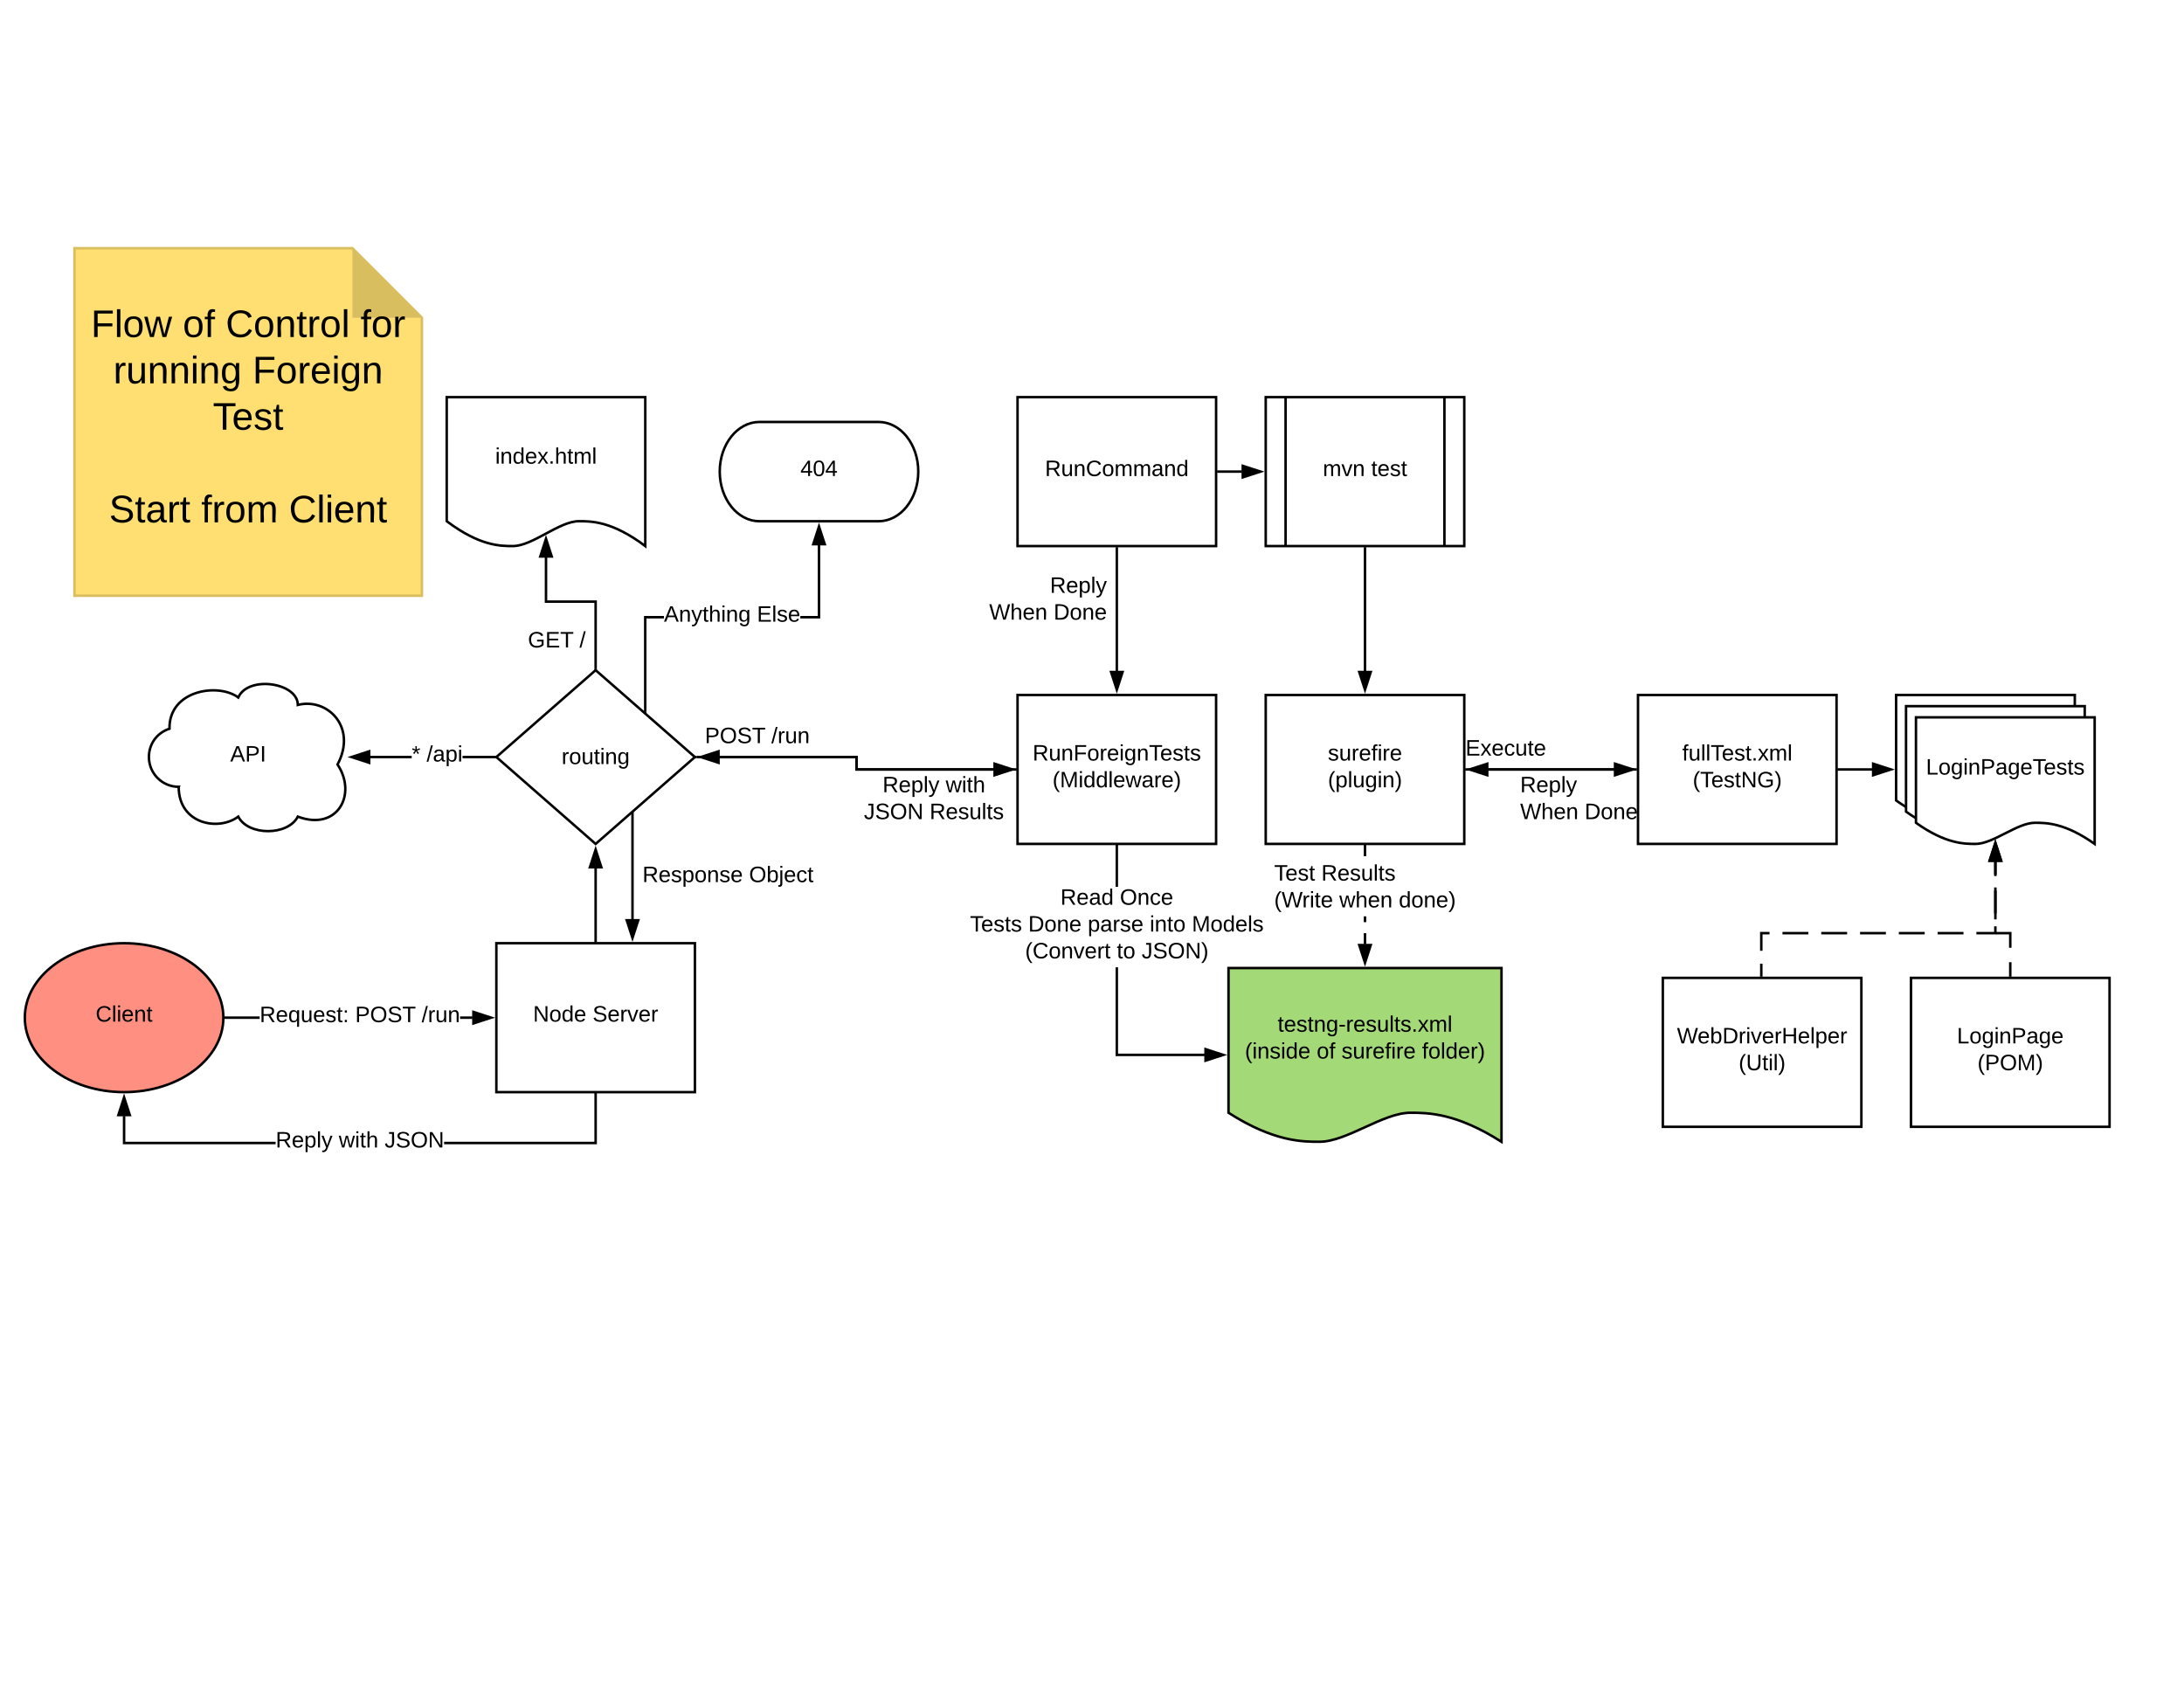 <svg xmlns="http://www.w3.org/2000/svg" xmlns:xlink="http://www.w3.org/1999/xlink" xmlns:lucid="lucid" width="1760" height="1360"><g transform="translate(0 0)" lucid:page-tab-id="0_0"><path d="M400 760h160v120H400z" stroke="#000" stroke-width="2" fill="#fff"/><use xlink:href="#a" transform="matrix(1,0,0,1,400,760) translate(29.58 63.15)"/><use xlink:href="#b" transform="matrix(1,0,0,1,400,760) translate(77.53 63.15)"/><path d="M180 820c0 33.14-35.82 60-80 60s-80-26.86-80-60 35.82-60 80-60 80 26.86 80 60z" stroke="#000" stroke-width="2" fill="#ff8f80"/><use xlink:href="#c" transform="matrix(1,0,0,1,20,760) translate(57.08 63.15)"/><path d="M209.25 821H181v-2h28.25zm171.5 0h-10v-2h10zM181 821h-1.03l.03-1v-.38l-.03-.62H181zM395.76 820l-14.26 4.64v-9.28z"/><path d="M399 820l-18.5 6v-12zm-16.5 3.26l10.03-3.26-10.03-3.26z"/><use xlink:href="#d" transform="matrix(1,0,0,1,209.25,809.2) translate(0 14.4)"/><use xlink:href="#e" transform="matrix(1,0,0,1,209.25,809.2) translate(76.95 14.4)"/><use xlink:href="#f" transform="matrix(1,0,0,1,209.25,809.2) translate(130.55 14.4)"/><path d="M820 560h160v120H820z" stroke="#000" stroke-width="2" fill="#fff"/><use xlink:href="#g" transform="matrix(1,0,0,1,825,565) translate(7.125 47.8)"/><use xlink:href="#h" transform="matrix(1,0,0,1,825,565) translate(23.175 69.4)"/><path d="M1320 560h160v120h-160z" stroke="#000" stroke-width="2" fill="#fff"/><use xlink:href="#i" transform="matrix(1,0,0,1,1325,565) translate(30.625 47.8)"/><use xlink:href="#j" transform="matrix(1,0,0,1,1325,565) translate(39.1 69.4)"/><path d="M1481 620h27.76" stroke="#000" stroke-width="2" fill="none"/><path d="M1481 621h-1v-2h1zM1523.76 620l-14.26 4.64v-9.28z"/><path d="M1527 620l-18.5 6v-12zm-16.5 3.26l10.03-3.26-10.03-3.26z"/><path d="M1020 320h160v120h-160z" stroke="#000" stroke-width="2" fill="#fff"/><path d="M1036 320v120m128-120v120" stroke="#000" stroke-width="2" fill="none"/><use xlink:href="#k" transform="matrix(1,0,0,1,1045,325) translate(21.025 58.6)"/><use xlink:href="#l" transform="matrix(1,0,0,1,1045,325) translate(59.975 58.6)"/><path d="M1528 560h144v102c-24.05-17.03-39.02-17.03-48.1-17.03-14.4 0-33.55 17.03-47.95 17.03-8.93 0-24.05 0-47.95-17.03z" stroke="#000" stroke-width="2" fill="#fff"/><path d="M1536 569h144v102c-24.05-17.03-39.02-17.03-48.1-17.03-14.4 0-33.55 17.03-47.95 17.03-8.93 0-24.05 0-47.95-17.03z" stroke="#000" stroke-width="2" fill="#fff"/><path d="M1544 578h144v102c-24.05-17.03-39.02-17.03-48.1-17.03-14.4 0-33.55 17.03-47.95 17.03-8.93 0-24.05 0-47.95-17.03z" stroke="#000" stroke-width="2" fill="#fff"/><use xlink:href="#m" transform="matrix(1,0,0,1,1549,583) translate(3.05 41.1)"/><path d="M1540 787.94h160v120h-160z" stroke="#000" stroke-width="2" fill="#fff"/><use xlink:href="#n" transform="matrix(1,0,0,1,1545,792.936) translate(32.025 47.8)"/><use xlink:href="#o" transform="matrix(1,0,0,1,1545,792.936) translate(48.575 69.4)"/><path d="M1620 786.94V751.9h-12v-57.63" fill="none"/><path d="M1620 786.94V775.3m0-11.62V751.9h-11.5m-.5-11.1v-23.27m0-11.63v-11.63" stroke="#000" stroke-width="2" fill="none"/><path d="M1621 787.94h-2v-1h2zM1612.64 693.53h-9.28l4.64-14.26z"/><path d="M1614 694.53h-12l6-18.5zm-9.26-2h6.52L1608 682.5z"/><path d="M1340 787.94h160v120h-160z" stroke="#000" stroke-width="2" fill="#fff"/><use xlink:href="#p" transform="matrix(1,0,0,1,1345,792.936) translate(6.375 47.8)"/><use xlink:href="#q" transform="matrix(1,0,0,1,1345,792.936) translate(56.125 69.4)"/><path d="M1419.36 786.94V751.9H1608v-57.63" fill="none"/><path d="M1419.36 786.94v-10.42m0-10.42v-14.2h6.64m10.42 0h20.84m10.42 0h20.83m10.43 0h20.84m10.42 0h20.83m10.42 0h20.84m10.4 0h15.3v-5.54m0-10.42V715.1m0-10.4v-10.43" stroke="#000" stroke-width="2" fill="none"/><path d="M1420.36 787.94h-2v-1h2zM1612.64 693.53h-9.28l4.64-14.26z"/><path d="M1614 694.53h-12l6-18.5zm-9.26-2h6.52L1608 682.5z"/><path d="M480 759v-59.44" stroke="#000" stroke-width="2" fill="none"/><path d="M481 760h-2v-1h2zM484.64 698.83h-9.28l4.64-14.27z"/><path d="M486 699.83h-12l6-18.5zm-9.26-2h6.52L480 687.8z"/><path d="M480 540l80 70-80 70-80-70z" stroke="#000" stroke-width="2" fill="#fff"/><use xlink:href="#r" transform="matrix(1,0,0,1,400,540) translate(52.555 75.65)"/><path d="M561.52 610h128.74v10h110.5" stroke="#000" stroke-width="2" fill="none"/><path d="M561.52 611h-2.66l1.14-1-1.14-1h2.66zM815.76 620l-14.26 4.64v-9.28z"/><path d="M819 620l-18.5 6v-12zm-16.5 3.26l10.03-3.26-10.03-3.26z"/><use xlink:href="#s" transform="matrix(1,0,0,1,568.005,584.4) translate(0 14.4)"/><use xlink:href="#f" transform="matrix(1,0,0,1,568.005,584.4) translate(53.6 14.4)"/><path d="M331.8 611h-33.56v-2h33.55zm66.68 0h-25.74v-2h25.74z"/><path d="M400 610l1.14 1h-2.66v-2h2.66zM297.5 614.64L283.24 610l14.26-4.64z"/><path d="M298.5 616l-18.5-6 18.5-6zm-12.03-6l10.03 3.26v-6.52z"/><use xlink:href="#t" transform="matrix(1,0,0,1,331.792,599.2) translate(0 14.4)"/><use xlink:href="#u" transform="matrix(1,0,0,1,331.792,599.2) translate(12 14.4)"/><path d="M144 634c-13.25 0-24-10.75-24-24 0-10.6 6.5-19.55 16.58-22.83C136 556 176 550 192 562c8-18 48-12 48 6 24-6 48 18 32 48 16 24 0 54-32 42-8 15.6-40 15.6-48 0-16 12-48 6-48-24z" stroke="#000" stroke-width="2" fill="#fff"/><use xlink:href="#v" transform="matrix(1,0,0,1,125,555) translate(60.5 58.6)"/><path d="M480 538.67v-53.9h-40v-35.65" stroke="#000" stroke-width="2" fill="none"/><path d="M481 540.88l-1-.88-1 .88v-2.2h2zM444.64 448.4h-9.28L440 434.1z"/><path d="M446 449.4h-12l6-18.52zm-9.26-2h6.52L440 437.35z"/><use xlink:href="#w" transform="matrix(1,0,0,1,425.4,507.288) translate(0 14.4)"/><use xlink:href="#x" transform="matrix(1,0,0,1,425.4,507.288) translate(41.6 14.4)"/><path d="M360 320h160v120c-26.72-20.04-43.36-20.04-53.44-20.04-16 0-37.28 20.04-53.28 20.04-9.92 0-26.72 0-53.28-20.04z" stroke="#000" stroke-width="2" fill="#fff"/><use xlink:href="#y" transform="matrix(1,0,0,1,365,325) translate(34.075 48.6)"/><path d="M708 340c17.67 0 32 17.9 32 40s-14.33 40-32 40h-96c-17.67 0-32-17.9-32-40s14.33-40 32-40z" stroke="#000" stroke-width="2" fill="#fff"/><use xlink:href="#z" transform="matrix(1,0,0,1,585,345) translate(60 38.6)"/><path d="M535.03 498.32h-14.07v75.32h-2v-77.32h16.07zm125.97 0h-16.07v-2H659v-57.08h2z"/><path d="M520.96 575.84l-2-1.75v-.46h2zM664.64 438.5h-9.28l4.64-14.26z"/><path d="M666 439.5h-12l6-18.5zm-9.26-2h6.52L660 427.47z"/><use xlink:href="#A" transform="matrix(1,0,0,1,535.032,486.52) translate(0 14.4)"/><use xlink:href="#B" transform="matrix(1,0,0,1,535.032,486.52) translate(74.95 14.4)"/><path d="M1020 560h160v120h-160z" stroke="#000" stroke-width="2" fill="#fff"/><use xlink:href="#C" transform="matrix(1,0,0,1,1025,565) translate(45.075 47.8)"/><use xlink:href="#D" transform="matrix(1,0,0,1,1025,565) translate(45.1 69.4)"/><path d="M1101 760.76h-2v-8.86h2zm0-17.72h-2v-4.7h2zm0-53.18h-2V681h2zM1101 681h-2v-1h2zM1100 775.76l-4.64-14.26h9.28z"/><path d="M1100 779l-6-18.5h12zm-3.26-16.5l3.26 10.03 3.26-10.03z"/><use xlink:href="#E" transform="matrix(1,0,0,1,1026.825,695.134) translate(0 14.4)"/><use xlink:href="#F" transform="matrix(1,0,0,1,1026.825,695.134) translate(37.95 14.4)"/><use xlink:href="#G" transform="matrix(1,0,0,1,1026.825,695.134) translate(0 36)"/><use xlink:href="#H" transform="matrix(1,0,0,1,1026.825,695.134) translate(52.45 36)"/><use xlink:href="#I" transform="matrix(1,0,0,1,1026.825,695.134) translate(100.4 36)"/><path d="M990 780h220v140c-36.74-23.38-59.62-23.38-73.48-23.38-22 0-51.26 23.38-73.26 23.38-13.64 0-36.74 0-73.26-23.38z" stroke="#000" stroke-width="2" fill="#a3d977"/><use xlink:href="#J" transform="matrix(1,0,0,1,995,785) translate(34.625 46.3)"/><use xlink:href="#K" transform="matrix(1,0,0,1,995,785) translate(8.225 67.9)"/><use xlink:href="#L" transform="matrix(1,0,0,1,995,785) translate(66.075 67.9)"/><use xlink:href="#M" transform="matrix(1,0,0,1,995,785) translate(86.075 67.9)"/><use xlink:href="#N" transform="matrix(1,0,0,1,995,785) translate(150.925 67.9)"/><path d="M1100 441v99.76" stroke="#000" stroke-width="2" fill="none"/><path d="M1101 441h-2v-1h2zM1100 555.76l-4.64-14.26h9.28z"/><path d="M1100 559l-6-18.5h12zm-3.26-16.5l3.26 10.03 3.26-10.03z"/><path d="M1181 620h119.76" stroke="#000" stroke-width="2" fill="none"/><path d="M1181 621h-1v-2h1zM1315.76 620l-14.26 4.64v-9.28z"/><path d="M1319 620l-18.5 6v-12zm-16.5 3.26l10.03-3.26-10.03-3.26z"/><use xlink:href="#O" transform="matrix(1,0,0,1,1180.976,594.4) translate(0 14.4)"/><path d="M1319 620h-119.76" stroke="#000" stroke-width="2" fill="none"/><path d="M1320 621h-1v-2h1zM1198.5 624.64l-14.26-4.64 14.26-4.64z"/><path d="M1199.5 626l-18.5-6 18.5-6zm-12.03-6l10.03 3.26v-6.52z"/><use xlink:href="#P" transform="matrix(1,0,0,1,1225.015,624) translate(0 14.4)"/><use xlink:href="#Q" transform="matrix(1,0,0,1,1225.015,624) translate(0 36)"/><use xlink:href="#R" transform="matrix(1,0,0,1,1225.015,624) translate(51.95 36)"/><path d="M901 849h69.76v2H899v-71.6h2zm0-134.4h-2V681h2zM901 681h-2v-1h2zM985.76 850l-14.26 4.64v-9.28z"/><path d="M989 850l-18.5 6v-12zm-16.5 3.26l10.03-3.26-10.03-3.26z"/><use xlink:href="#S" transform="matrix(1,0,0,1,781.65,714.608) translate(72.88 14.4)"/><use xlink:href="#T" transform="matrix(1,0,0,1,781.65,714.608) translate(120.83 14.4)"/><use xlink:href="#U" transform="matrix(1,0,0,1,781.65,714.608) translate(0.005 36)"/><use xlink:href="#V" transform="matrix(1,0,0,1,781.65,714.608) translate(46.955 36)"/><use xlink:href="#W" transform="matrix(1,0,0,1,781.65,714.608) translate(94.905 36)"/><use xlink:href="#X" transform="matrix(1,0,0,1,781.65,714.608) translate(144.855 36)"/><use xlink:href="#Y" transform="matrix(1,0,0,1,781.65,714.608) translate(178.805 36)"/><use xlink:href="#Z" transform="matrix(1,0,0,1,781.65,714.608) translate(44.48 57.6)"/><use xlink:href="#aa" transform="matrix(1,0,0,1,781.65,714.608) translate(118.33 57.6)"/><use xlink:href="#ab" transform="matrix(1,0,0,1,781.65,714.608) translate(138.33 57.6)"/><path d="M819 620H690.26v-10h-110.5" stroke="#000" stroke-width="2" fill="none"/><path d="M820 621h-1v-2h1zM579.02 614.64L564.75 610l14.27-4.64z"/><path d="M580.02 616l-18.5-6 18.5-6zM568 610l10.02 3.26v-6.52z"/><g><use xlink:href="#ac" transform="matrix(1,0,0,1,696.167,624) translate(15.03 14.4)"/><use xlink:href="#ad" transform="matrix(1,0,0,1,696.167,624) translate(65.93 14.4)"/><use xlink:href="#ae" transform="matrix(1,0,0,1,696.167,624) translate(0.005 36)"/><use xlink:href="#af" transform="matrix(1,0,0,1,696.167,624) translate(52.955 36)"/></g><path d="M60 200h224l56 56v224H60z" stroke="#d9be60" stroke-width="2" fill="#ffdf71"/><path d="M284 200v56h56" fill="#d9be60"/><g><use xlink:href="#ag" transform="matrix(1,0,0,1,65,205) translate(8.265 66.556)"/><use xlink:href="#ah" transform="matrix(1,0,0,1,65,205) translate(82.327 66.556)"/><use xlink:href="#ai" transform="matrix(1,0,0,1,65,205) translate(116.895 66.556)"/><use xlink:href="#aj" transform="matrix(1,0,0,1,65,205) translate(225.525 66.556)"/><use xlink:href="#ak" transform="matrix(1,0,0,1,65,205) translate(26.327 103.889)"/><use xlink:href="#al" transform="matrix(1,0,0,1,65,205) translate(138.5 103.889)"/><use xlink:href="#am" transform="matrix(1,0,0,1,65,205) translate(106.525 141.222)"/><use xlink:href="#an" transform="matrix(1,0,0,1,65,205) translate(135 178.556)"/><use xlink:href="#ao" transform="matrix(1,0,0,1,65,205) translate(22.914 215.889)"/><use xlink:href="#ap" transform="matrix(1,0,0,1,65,205) translate(97.148 215.889)"/><use xlink:href="#aq" transform="matrix(1,0,0,1,65,205) translate(167.84 215.889)"/></g><path d="M820 320h160v120H820z" stroke="#000" stroke-width="2" fill="#fff"/><g><use xlink:href="#ar" transform="matrix(1,0,0,1,825,325) translate(17.1 58.6)"/></g><path d="M900 441v99.76" stroke="#000" stroke-width="2" fill="none"/><path d="M901 441h-2v-1h2zM900 555.76l-4.64-14.26h9.28z"/><path d="M900 559l-6-18.5h12zm-3.26-16.5l3.26 10.03 3.26-10.03z"/><g><use xlink:href="#P" transform="matrix(1,0,0,1,797.1,463.277) translate(49.01 14.4)"/><use xlink:href="#Q" transform="matrix(1,0,0,1,797.1,463.277) translate(0.01 36)"/><use xlink:href="#R" transform="matrix(1,0,0,1,797.1,463.277) translate(51.96 36)"/></g><path d="M981 380h19.76" stroke="#000" stroke-width="2" fill="none"/><path d="M981 381h-1v-2h1zM1015.76 380l-14.26 4.64v-9.28z"/><path d="M1019 380l-18.5 6v-12zm-16.5 3.26l10.03-3.26-10.03-3.26zM101 920h121.13v2H99v-22.76h2zm380 2H357.88v-2H479v-39h2zM481 881h-2v-1h2zM104.64 898.5h-9.28l4.64-14.26z"/><path d="M106 899.5H94l6-18.5zm-9.26-2h6.52L100 887.47z"/><g><use xlink:href="#ac" transform="matrix(1,0,0,1,222.125,910.2) translate(0 14.4)"/><use xlink:href="#as" transform="matrix(1,0,0,1,222.125,910.2) translate(50.9 14.4)"/><use xlink:href="#at" transform="matrix(1,0,0,1,222.125,910.2) translate(87.8 14.4)"/></g><path d="M509.7 655.35v85.4" stroke="#000" stroke-width="2" fill="none"/><path d="M510.7 655.35h-2v-.46l2-1.76zM509.7 755.76l-4.64-14.26h9.27z"/><path d="M509.7 759l-6.02-18.5h12.03zm-3.26-16.5l3.25 10.03 3.25-10.03z"/><g><use xlink:href="#au" transform="matrix(1,0,0,1,517.694,696.373) translate(0 14.4)"/><use xlink:href="#av" transform="matrix(1,0,0,1,517.694,696.373) translate(85.95 14.4)"/></g><defs><path d="M190 0L58-211 59 0H30v-248h39L202-35l-2-213h31V0h-41" id="aw"/><path d="M100-194c62-1 85 37 85 99 1 63-27 99-86 99S16-35 15-95c0-66 28-99 85-99zM99-20c44 1 53-31 53-75 0-43-8-75-51-75s-53 32-53 75 10 74 51 75" id="ax"/><path d="M85-194c31 0 48 13 60 33l-1-100h32l1 261h-30c-2-10 0-23-3-31C134-8 116 4 85 4 32 4 16-35 15-94c0-66 23-100 70-100zm9 24c-40 0-46 34-46 75 0 40 6 74 45 74 42 0 51-32 51-76 0-42-9-74-50-73" id="ay"/><path d="M100-194c63 0 86 42 84 106H49c0 40 14 67 53 68 26 1 43-12 49-29l28 8c-11 28-37 45-77 45C44 4 14-33 15-96c1-61 26-98 85-98zm52 81c6-60-76-77-97-28-3 7-6 17-6 28h103" id="az"/><g id="a"><use transform="matrix(0.05,0,0,0.05,0,0)" xlink:href="#aw"/><use transform="matrix(0.05,0,0,0.05,12.95,0)" xlink:href="#ax"/><use transform="matrix(0.05,0,0,0.05,22.95,0)" xlink:href="#ay"/><use transform="matrix(0.05,0,0,0.05,32.95,0)" xlink:href="#az"/></g><path d="M185-189c-5-48-123-54-124 2 14 75 158 14 163 119 3 78-121 87-175 55-17-10-28-26-33-46l33-7c5 56 141 63 141-1 0-78-155-14-162-118-5-82 145-84 179-34 5 7 8 16 11 25" id="aA"/><path d="M114-163C36-179 61-72 57 0H25l-1-190h30c1 12-1 29 2 39 6-27 23-49 58-41v29" id="aB"/><path d="M108 0H70L1-190h34L89-25l56-165h34" id="aC"/><g id="b"><use transform="matrix(0.05,0,0,0.05,0,0)" xlink:href="#aA"/><use transform="matrix(0.05,0,0,0.05,12,0)" xlink:href="#az"/><use transform="matrix(0.05,0,0,0.05,22,0)" xlink:href="#aB"/><use transform="matrix(0.05,0,0,0.05,27.95,0)" xlink:href="#aC"/><use transform="matrix(0.05,0,0,0.05,36.95,0)" xlink:href="#az"/><use transform="matrix(0.05,0,0,0.05,46.95,0)" xlink:href="#aB"/></g><path d="M212-179c-10-28-35-45-73-45-59 0-87 40-87 99 0 60 29 101 89 101 43 0 62-24 78-52l27 14C228-24 195 4 139 4 59 4 22-46 18-125c-6-104 99-153 187-111 19 9 31 26 39 46" id="aD"/><path d="M24 0v-261h32V0H24" id="aE"/><path d="M24-231v-30h32v30H24zM24 0v-190h32V0H24" id="aF"/><path d="M117-194c89-4 53 116 60 194h-32v-121c0-31-8-49-39-48C34-167 62-67 57 0H25l-1-190h30c1 10-1 24 2 32 11-22 29-35 61-36" id="aG"/><path d="M59-47c-2 24 18 29 38 22v24C64 9 27 4 27-40v-127H5v-23h24l9-43h21v43h35v23H59v120" id="aH"/><g id="c"><use transform="matrix(0.05,0,0,0.05,0,0)" xlink:href="#aD"/><use transform="matrix(0.05,0,0,0.05,12.95,0)" xlink:href="#aE"/><use transform="matrix(0.05,0,0,0.05,16.9,0)" xlink:href="#aF"/><use transform="matrix(0.05,0,0,0.05,20.85,0)" xlink:href="#az"/><use transform="matrix(0.05,0,0,0.05,30.85,0)" xlink:href="#aG"/><use transform="matrix(0.05,0,0,0.05,40.85,0)" xlink:href="#aH"/></g><path d="M233-177c-1 41-23 64-60 70L243 0h-38l-65-103H63V0H30v-248c88 3 205-21 203 71zM63-129c60-2 137 13 137-47 0-61-80-42-137-45v92" id="aI"/><path d="M145-31C134-9 116 4 85 4 32 4 16-35 15-94c0-59 17-99 70-100 32-1 48 14 60 33 0-11-1-24 2-32h30l-1 268h-32zM93-21c41 0 51-33 51-76s-8-73-50-73c-40 0-46 35-46 75s5 74 45 74" id="aJ"/><path d="M84 4C-5 8 30-112 23-190h32v120c0 31 7 50 39 49 72-2 45-101 50-169h31l1 190h-30c-1-10 1-25-2-33-11 22-28 36-60 37" id="aK"/><path d="M135-143c-3-34-86-38-87 0 15 53 115 12 119 90S17 21 10-45l28-5c4 36 97 45 98 0-10-56-113-15-118-90-4-57 82-63 122-42 12 7 21 19 24 35" id="aL"/><path d="M33-154v-36h34v36H33zM33 0v-36h34V0H33" id="aM"/><g id="d"><use transform="matrix(0.05,0,0,0.05,0,0)" xlink:href="#aI"/><use transform="matrix(0.05,0,0,0.05,12.95,0)" xlink:href="#az"/><use transform="matrix(0.05,0,0,0.05,22.95,0)" xlink:href="#aJ"/><use transform="matrix(0.05,0,0,0.05,32.95,0)" xlink:href="#aK"/><use transform="matrix(0.05,0,0,0.05,42.95,0)" xlink:href="#az"/><use transform="matrix(0.05,0,0,0.05,52.95,0)" xlink:href="#aL"/><use transform="matrix(0.05,0,0,0.05,61.95,0)" xlink:href="#aH"/><use transform="matrix(0.05,0,0,0.05,66.95,0)" xlink:href="#aM"/></g><path d="M30-248c87 1 191-15 191 75 0 78-77 80-158 76V0H30v-248zm33 125c57 0 124 11 124-50 0-59-68-47-124-48v98" id="aN"/><path d="M140-251c81 0 123 46 123 126C263-46 219 4 140 4 59 4 17-45 17-125s42-126 123-126zm0 227c63 0 89-41 89-101s-29-99-89-99c-61 0-89 39-89 99S79-25 140-24" id="aO"/><path d="M127-220V0H93v-220H8v-28h204v28h-85" id="aP"/><g id="e"><use transform="matrix(0.05,0,0,0.05,0,0)" xlink:href="#aN"/><use transform="matrix(0.05,0,0,0.05,12,0)" xlink:href="#aO"/><use transform="matrix(0.05,0,0,0.05,26,0)" xlink:href="#aA"/><use transform="matrix(0.05,0,0,0.05,38,0)" xlink:href="#aP"/></g><path d="M0 4l72-265h28L28 4H0" id="aQ"/><g id="f"><use transform="matrix(0.05,0,0,0.05,0,0)" xlink:href="#aQ"/><use transform="matrix(0.05,0,0,0.05,5,0)" xlink:href="#aB"/><use transform="matrix(0.05,0,0,0.05,10.95,0)" xlink:href="#aK"/><use transform="matrix(0.05,0,0,0.05,20.95,0)" xlink:href="#aG"/></g><path d="M63-220v92h138v28H63V0H30v-248h175v28H63" id="aR"/><path d="M177-190C167-65 218 103 67 71c-23-6-38-20-44-43l32-5c15 47 100 32 89-28v-30C133-14 115 1 83 1 29 1 15-40 15-95c0-56 16-97 71-98 29-1 48 16 59 35 1-10 0-23 2-32h30zM94-22c36 0 50-32 50-73 0-42-14-75-50-75-39 0-46 34-46 75s6 73 46 73" id="aS"/><g id="g"><use transform="matrix(0.05,0,0,0.05,0,0)" xlink:href="#aI"/><use transform="matrix(0.05,0,0,0.05,12.95,0)" xlink:href="#aK"/><use transform="matrix(0.05,0,0,0.05,22.95,0)" xlink:href="#aG"/><use transform="matrix(0.05,0,0,0.05,32.95,0)" xlink:href="#aR"/><use transform="matrix(0.05,0,0,0.05,43.9,0)" xlink:href="#ax"/><use transform="matrix(0.05,0,0,0.05,53.9,0)" xlink:href="#aB"/><use transform="matrix(0.05,0,0,0.05,59.85,0)" xlink:href="#az"/><use transform="matrix(0.05,0,0,0.05,69.85,0)" xlink:href="#aF"/><use transform="matrix(0.05,0,0,0.05,73.8,0)" xlink:href="#aS"/><use transform="matrix(0.05,0,0,0.05,83.8,0)" xlink:href="#aG"/><use transform="matrix(0.05,0,0,0.05,93.8,0)" xlink:href="#aP"/><use transform="matrix(0.05,0,0,0.05,102.75,0)" xlink:href="#az"/><use transform="matrix(0.05,0,0,0.05,112.75,0)" xlink:href="#aL"/><use transform="matrix(0.05,0,0,0.05,121.75,0)" xlink:href="#aH"/><use transform="matrix(0.05,0,0,0.05,126.75,0)" xlink:href="#aL"/></g><path d="M87 75C49 33 22-17 22-94c0-76 28-126 65-167h31c-38 41-64 92-64 168S80 34 118 75H87" id="aT"/><path d="M240 0l2-218c-23 76-54 145-80 218h-23L58-218 59 0H30v-248h44l77 211c21-75 51-140 76-211h43V0h-30" id="aU"/><path d="M206 0h-36l-40-164L89 0H53L-1-190h32L70-26l43-164h34l41 164 42-164h31" id="aV"/><path d="M141-36C126-15 110 5 73 4 37 3 15-17 15-53c-1-64 63-63 125-63 3-35-9-54-41-54-24 1-41 7-42 31l-33-3c5-37 33-52 76-52 45 0 72 20 72 64v82c-1 20 7 32 28 27v20c-31 9-61-2-59-35zM48-53c0 20 12 33 32 33 41-3 63-29 60-74-43 2-92-5-92 41" id="aW"/><path d="M33-261c38 41 65 92 65 168S71 34 33 75H2C39 34 66-17 66-93S39-220 2-261h31" id="aX"/><g id="h"><use transform="matrix(0.05,0,0,0.05,0,0)" xlink:href="#aT"/><use transform="matrix(0.05,0,0,0.05,5.95,0)" xlink:href="#aU"/><use transform="matrix(0.05,0,0,0.05,20.9,0)" xlink:href="#aF"/><use transform="matrix(0.05,0,0,0.05,24.85,0)" xlink:href="#ay"/><use transform="matrix(0.05,0,0,0.05,34.85,0)" xlink:href="#ay"/><use transform="matrix(0.05,0,0,0.05,44.85,0)" xlink:href="#aE"/><use transform="matrix(0.05,0,0,0.05,48.8,0)" xlink:href="#az"/><use transform="matrix(0.05,0,0,0.05,58.8,0)" xlink:href="#aV"/><use transform="matrix(0.05,0,0,0.05,71.75,0)" xlink:href="#aW"/><use transform="matrix(0.05,0,0,0.05,81.75,0)" xlink:href="#aB"/><use transform="matrix(0.05,0,0,0.05,87.7,0)" xlink:href="#az"/><use transform="matrix(0.05,0,0,0.05,97.7,0)" xlink:href="#aX"/></g><path d="M101-234c-31-9-42 10-38 44h38v23H63V0H32v-167H5v-23h27c-7-52 17-82 69-68v24" id="aY"/><path d="M33 0v-38h34V0H33" id="aZ"/><path d="M141 0L90-78 38 0H4l68-98-65-92h35l48 74 47-74h35l-64 92 68 98h-35" id="ba"/><path d="M210-169c-67 3-38 105-44 169h-31v-121c0-29-5-50-35-48C34-165 62-65 56 0H25l-1-190h30c1 10-1 24 2 32 10-44 99-50 107 0 11-21 27-35 58-36 85-2 47 119 55 194h-31v-121c0-29-5-49-35-48" id="bb"/><g id="i"><use transform="matrix(0.05,0,0,0.05,0,0)" xlink:href="#aY"/><use transform="matrix(0.05,0,0,0.05,5,0)" xlink:href="#aK"/><use transform="matrix(0.05,0,0,0.05,15,0)" xlink:href="#aE"/><use transform="matrix(0.05,0,0,0.05,18.95,0)" xlink:href="#aE"/><use transform="matrix(0.05,0,0,0.05,22.9,0)" xlink:href="#aP"/><use transform="matrix(0.05,0,0,0.05,31.85,0)" xlink:href="#az"/><use transform="matrix(0.05,0,0,0.05,41.85,0)" xlink:href="#aL"/><use transform="matrix(0.05,0,0,0.05,50.85,0)" xlink:href="#aH"/><use transform="matrix(0.05,0,0,0.05,55.85,0)" xlink:href="#aZ"/><use transform="matrix(0.05,0,0,0.05,60.85,0)" xlink:href="#ba"/><use transform="matrix(0.05,0,0,0.05,69.85,0)" xlink:href="#bb"/><use transform="matrix(0.05,0,0,0.05,84.8,0)" xlink:href="#aE"/></g><path d="M143 4C61 4 22-44 18-125c-5-107 100-154 193-111 17 8 29 25 37 43l-32 9c-13-25-37-40-76-40-61 0-88 39-88 99 0 61 29 100 91 101 35 0 62-11 79-27v-45h-74v-28h105v86C228-13 192 4 143 4" id="bc"/><g id="j"><use transform="matrix(0.05,0,0,0.05,0,0)" xlink:href="#aT"/><use transform="matrix(0.05,0,0,0.05,5.95,0)" xlink:href="#aP"/><use transform="matrix(0.05,0,0,0.05,14.9,0)" xlink:href="#az"/><use transform="matrix(0.05,0,0,0.05,24.9,0)" xlink:href="#aL"/><use transform="matrix(0.05,0,0,0.05,33.9,0)" xlink:href="#aH"/><use transform="matrix(0.05,0,0,0.05,38.9,0)" xlink:href="#aw"/><use transform="matrix(0.05,0,0,0.05,51.85,0)" xlink:href="#bc"/><use transform="matrix(0.05,0,0,0.05,65.85,0)" xlink:href="#aX"/></g><g id="k"><use transform="matrix(0.05,0,0,0.05,0,0)" xlink:href="#bb"/><use transform="matrix(0.05,0,0,0.05,14.95,0)" xlink:href="#aC"/><use transform="matrix(0.05,0,0,0.05,23.95,0)" xlink:href="#aG"/></g><g id="l"><use transform="matrix(0.05,0,0,0.05,0,0)" xlink:href="#aH"/><use transform="matrix(0.05,0,0,0.05,5,0)" xlink:href="#az"/><use transform="matrix(0.05,0,0,0.05,15,0)" xlink:href="#aL"/><use transform="matrix(0.05,0,0,0.05,24,0)" xlink:href="#aH"/></g><path d="M30 0v-248h33v221h125V0H30" id="bd"/><g id="m"><use transform="matrix(0.05,0,0,0.05,0,0)" xlink:href="#bd"/><use transform="matrix(0.05,0,0,0.05,10,0)" xlink:href="#ax"/><use transform="matrix(0.05,0,0,0.05,20,0)" xlink:href="#aS"/><use transform="matrix(0.05,0,0,0.05,30,0)" xlink:href="#aF"/><use transform="matrix(0.05,0,0,0.05,33.95,0)" xlink:href="#aG"/><use transform="matrix(0.05,0,0,0.05,43.95,0)" xlink:href="#aN"/><use transform="matrix(0.05,0,0,0.05,55.95,0)" xlink:href="#aW"/><use transform="matrix(0.05,0,0,0.05,65.95,0)" xlink:href="#aS"/><use transform="matrix(0.05,0,0,0.05,75.95,0)" xlink:href="#az"/><use transform="matrix(0.05,0,0,0.05,85.95,0)" xlink:href="#aP"/><use transform="matrix(0.05,0,0,0.05,94.9,0)" xlink:href="#az"/><use transform="matrix(0.05,0,0,0.05,104.9,0)" xlink:href="#aL"/><use transform="matrix(0.05,0,0,0.05,113.9,0)" xlink:href="#aH"/><use transform="matrix(0.05,0,0,0.05,118.9,0)" xlink:href="#aL"/></g><g id="n"><use transform="matrix(0.05,0,0,0.05,0,0)" xlink:href="#bd"/><use transform="matrix(0.05,0,0,0.05,10,0)" xlink:href="#ax"/><use transform="matrix(0.05,0,0,0.05,20,0)" xlink:href="#aS"/><use transform="matrix(0.05,0,0,0.05,30,0)" xlink:href="#aF"/><use transform="matrix(0.05,0,0,0.05,33.95,0)" xlink:href="#aG"/><use transform="matrix(0.05,0,0,0.05,43.95,0)" xlink:href="#aN"/><use transform="matrix(0.05,0,0,0.05,55.95,0)" xlink:href="#aW"/><use transform="matrix(0.05,0,0,0.05,65.95,0)" xlink:href="#aS"/><use transform="matrix(0.05,0,0,0.05,75.95,0)" xlink:href="#az"/></g><g id="o"><use transform="matrix(0.05,0,0,0.05,0,0)" xlink:href="#aT"/><use transform="matrix(0.05,0,0,0.05,5.95,0)" xlink:href="#aN"/><use transform="matrix(0.05,0,0,0.05,17.95,0)" xlink:href="#aO"/><use transform="matrix(0.05,0,0,0.05,31.95,0)" xlink:href="#aU"/><use transform="matrix(0.05,0,0,0.05,46.9,0)" xlink:href="#aX"/></g><path d="M266 0h-40l-56-210L115 0H75L2-248h35L96-30l15-64 43-154h32l59 218 59-218h35" id="be"/><path d="M115-194c53 0 69 39 70 98 0 66-23 100-70 100C84 3 66-7 56-30L54 0H23l1-261h32v101c10-23 28-34 59-34zm-8 174c40 0 45-34 45-75 0-40-5-75-45-74-42 0-51 32-51 76 0 43 10 73 51 73" id="bf"/><path d="M30-248c118-7 216 8 213 122C240-48 200 0 122 0H30v-248zM63-27c89 8 146-16 146-99s-60-101-146-95v194" id="bg"/><path d="M197 0v-115H63V0H30v-248h33v105h134v-105h34V0h-34" id="bh"/><path d="M115-194c55 1 70 41 70 98S169 2 115 4C84 4 66-9 55-30l1 105H24l-1-265h31l2 30c10-21 28-34 59-34zm-8 174c40 0 45-34 45-75s-6-73-45-74c-42 0-51 32-51 76 0 43 10 73 51 73" id="bi"/><g id="p"><use transform="matrix(0.05,0,0,0.05,0,0)" xlink:href="#be"/><use transform="matrix(0.05,0,0,0.05,16.6,0)" xlink:href="#az"/><use transform="matrix(0.05,0,0,0.05,26.6,0)" xlink:href="#bf"/><use transform="matrix(0.05,0,0,0.05,36.6,0)" xlink:href="#bg"/><use transform="matrix(0.05,0,0,0.05,49.55,0)" xlink:href="#aB"/><use transform="matrix(0.05,0,0,0.05,55.5,0)" xlink:href="#aF"/><use transform="matrix(0.05,0,0,0.05,59.45,0)" xlink:href="#aC"/><use transform="matrix(0.05,0,0,0.05,68.45,0)" xlink:href="#az"/><use transform="matrix(0.05,0,0,0.05,78.45,0)" xlink:href="#aB"/><use transform="matrix(0.05,0,0,0.05,84.4,0)" xlink:href="#bh"/><use transform="matrix(0.05,0,0,0.05,97.35,0)" xlink:href="#az"/><use transform="matrix(0.05,0,0,0.05,107.35,0)" xlink:href="#aE"/><use transform="matrix(0.05,0,0,0.05,111.3,0)" xlink:href="#bi"/><use transform="matrix(0.05,0,0,0.05,121.3,0)" xlink:href="#az"/><use transform="matrix(0.05,0,0,0.05,131.3,0)" xlink:href="#aB"/></g><path d="M232-93c-1 65-40 97-104 97C67 4 28-28 28-90v-158h33c8 89-33 224 67 224 102 0 64-133 71-224h33v155" id="bj"/><g id="q"><use transform="matrix(0.05,0,0,0.05,0,0)" xlink:href="#aT"/><use transform="matrix(0.05,0,0,0.05,5.95,0)" xlink:href="#bj"/><use transform="matrix(0.05,0,0,0.05,18.9,0)" xlink:href="#aH"/><use transform="matrix(0.05,0,0,0.05,23.9,0)" xlink:href="#aF"/><use transform="matrix(0.05,0,0,0.05,27.85,0)" xlink:href="#aE"/><use transform="matrix(0.05,0,0,0.05,31.8,0)" xlink:href="#aX"/></g><g id="r"><use transform="matrix(0.05,0,0,0.05,0,0)" xlink:href="#aB"/><use transform="matrix(0.05,0,0,0.05,5.95,0)" xlink:href="#ax"/><use transform="matrix(0.05,0,0,0.05,15.95,0)" xlink:href="#aK"/><use transform="matrix(0.05,0,0,0.05,25.95,0)" xlink:href="#aH"/><use transform="matrix(0.05,0,0,0.05,30.95,0)" xlink:href="#aF"/><use transform="matrix(0.05,0,0,0.05,34.9,0)" xlink:href="#aG"/><use transform="matrix(0.05,0,0,0.05,44.9,0)" xlink:href="#aS"/></g><g id="s"><use transform="matrix(0.05,0,0,0.05,0,0)" xlink:href="#aN"/><use transform="matrix(0.05,0,0,0.05,12,0)" xlink:href="#aO"/><use transform="matrix(0.05,0,0,0.05,26,0)" xlink:href="#aA"/><use transform="matrix(0.05,0,0,0.05,38,0)" xlink:href="#aP"/></g><path d="M80-196l47-18 7 23-49 13 32 44-20 13-27-46-27 45-21-12 33-44-49-13 8-23 47 19-2-53h23" id="bk"/><use transform="matrix(0.05,0,0,0.05,0,0)" xlink:href="#bk" id="t"/><g id="u"><use transform="matrix(0.05,0,0,0.05,0,0)" xlink:href="#aQ"/><use transform="matrix(0.05,0,0,0.05,5,0)" xlink:href="#aW"/><use transform="matrix(0.05,0,0,0.05,15,0)" xlink:href="#bi"/><use transform="matrix(0.05,0,0,0.05,25,0)" xlink:href="#aF"/></g><path d="M205 0l-28-72H64L36 0H1l101-248h38L239 0h-34zm-38-99l-47-123c-12 45-31 82-46 123h93" id="bl"/><path d="M33 0v-248h34V0H33" id="bm"/><g id="v"><use transform="matrix(0.05,0,0,0.05,0,0)" xlink:href="#bl"/><use transform="matrix(0.05,0,0,0.05,12,0)" xlink:href="#aN"/><use transform="matrix(0.05,0,0,0.05,24,0)" xlink:href="#bm"/></g><path d="M30 0v-248h187v28H63v79h144v27H63v87h162V0H30" id="bn"/><g id="w"><use transform="matrix(0.05,0,0,0.05,0,0)" xlink:href="#bc"/><use transform="matrix(0.05,0,0,0.05,14,0)" xlink:href="#bn"/><use transform="matrix(0.05,0,0,0.05,26,0)" xlink:href="#aP"/></g><use transform="matrix(0.05,0,0,0.05,0,0)" xlink:href="#aQ" id="x"/><path d="M106-169C34-169 62-67 57 0H25v-261h32l-1 103c12-21 28-36 61-36 89 0 53 116 60 194h-32v-121c2-32-8-49-39-48" id="bo"/><g id="y"><use transform="matrix(0.05,0,0,0.05,0,0)" xlink:href="#aF"/><use transform="matrix(0.05,0,0,0.05,3.95,0)" xlink:href="#aG"/><use transform="matrix(0.05,0,0,0.05,13.95,0)" xlink:href="#ay"/><use transform="matrix(0.05,0,0,0.05,23.95,0)" xlink:href="#az"/><use transform="matrix(0.05,0,0,0.05,33.95,0)" xlink:href="#ba"/><use transform="matrix(0.05,0,0,0.05,42.95,0)" xlink:href="#aZ"/><use transform="matrix(0.05,0,0,0.05,47.95,0)" xlink:href="#bo"/><use transform="matrix(0.05,0,0,0.05,57.95,0)" xlink:href="#aH"/><use transform="matrix(0.05,0,0,0.05,62.95,0)" xlink:href="#bb"/><use transform="matrix(0.05,0,0,0.05,77.9,0)" xlink:href="#aE"/></g><path d="M155-56V0h-30v-56H8v-25l114-167h33v167h35v25h-35zm-30-156c-27 46-58 90-88 131h88v-131" id="bp"/><path d="M101-251c68 0 85 55 85 127S166 4 100 4C33 4 14-52 14-124c0-73 17-127 87-127zm-1 229c47 0 54-49 54-102s-4-102-53-102c-51 0-55 48-55 102 0 53 5 102 54 102" id="bq"/><g id="z"><use transform="matrix(0.05,0,0,0.05,0,0)" xlink:href="#bp"/><use transform="matrix(0.05,0,0,0.05,10,0)" xlink:href="#bq"/><use transform="matrix(0.05,0,0,0.05,20,0)" xlink:href="#bp"/></g><path d="M179-190L93 31C79 59 56 82 12 73V49c39 6 53-20 64-50L1-190h34L92-34l54-156h33" id="br"/><g id="A"><use transform="matrix(0.05,0,0,0.05,0,0)" xlink:href="#bl"/><use transform="matrix(0.05,0,0,0.05,12,0)" xlink:href="#aG"/><use transform="matrix(0.05,0,0,0.05,22,0)" xlink:href="#br"/><use transform="matrix(0.05,0,0,0.05,31,0)" xlink:href="#aH"/><use transform="matrix(0.05,0,0,0.05,36,0)" xlink:href="#bo"/><use transform="matrix(0.05,0,0,0.05,46,0)" xlink:href="#aF"/><use transform="matrix(0.05,0,0,0.05,49.95,0)" xlink:href="#aG"/><use transform="matrix(0.05,0,0,0.05,59.95,0)" xlink:href="#aS"/></g><g id="B"><use transform="matrix(0.05,0,0,0.05,0,0)" xlink:href="#bn"/><use transform="matrix(0.05,0,0,0.05,12,0)" xlink:href="#aE"/><use transform="matrix(0.05,0,0,0.05,15.95,0)" xlink:href="#aL"/><use transform="matrix(0.05,0,0,0.05,24.95,0)" xlink:href="#az"/></g><g id="C"><use transform="matrix(0.05,0,0,0.05,0,0)" xlink:href="#aL"/><use transform="matrix(0.05,0,0,0.05,9,0)" xlink:href="#aK"/><use transform="matrix(0.05,0,0,0.05,19,0)" xlink:href="#aB"/><use transform="matrix(0.05,0,0,0.05,24.95,0)" xlink:href="#az"/><use transform="matrix(0.05,0,0,0.05,34.95,0)" xlink:href="#aY"/><use transform="matrix(0.05,0,0,0.05,39.95,0)" xlink:href="#aF"/><use transform="matrix(0.05,0,0,0.05,43.9,0)" xlink:href="#aB"/><use transform="matrix(0.05,0,0,0.05,49.85,0)" xlink:href="#az"/></g><g id="D"><use transform="matrix(0.05,0,0,0.05,0,0)" xlink:href="#aT"/><use transform="matrix(0.05,0,0,0.05,5.95,0)" xlink:href="#bi"/><use transform="matrix(0.05,0,0,0.05,15.95,0)" xlink:href="#aE"/><use transform="matrix(0.05,0,0,0.05,19.9,0)" xlink:href="#aK"/><use transform="matrix(0.05,0,0,0.05,29.9,0)" xlink:href="#aS"/><use transform="matrix(0.05,0,0,0.05,39.9,0)" xlink:href="#aF"/><use transform="matrix(0.05,0,0,0.05,43.85,0)" xlink:href="#aG"/><use transform="matrix(0.05,0,0,0.05,53.85,0)" xlink:href="#aX"/></g><g id="E"><use transform="matrix(0.05,0,0,0.05,0,0)" xlink:href="#aP"/><use transform="matrix(0.05,0,0,0.05,8.95,0)" xlink:href="#az"/><use transform="matrix(0.05,0,0,0.05,18.95,0)" xlink:href="#aL"/><use transform="matrix(0.05,0,0,0.05,27.95,0)" xlink:href="#aH"/></g><g id="F"><use transform="matrix(0.05,0,0,0.05,0,0)" xlink:href="#aI"/><use transform="matrix(0.05,0,0,0.05,12.95,0)" xlink:href="#az"/><use transform="matrix(0.05,0,0,0.05,22.95,0)" xlink:href="#aL"/><use transform="matrix(0.05,0,0,0.05,31.95,0)" xlink:href="#aK"/><use transform="matrix(0.05,0,0,0.05,41.95,0)" xlink:href="#aE"/><use transform="matrix(0.05,0,0,0.05,45.9,0)" xlink:href="#aH"/><use transform="matrix(0.05,0,0,0.05,50.9,0)" xlink:href="#aL"/></g><g id="G"><use transform="matrix(0.05,0,0,0.05,0,0)" xlink:href="#aT"/><use transform="matrix(0.05,0,0,0.05,5.95,0)" xlink:href="#be"/><use transform="matrix(0.05,0,0,0.05,22.55,0)" xlink:href="#aB"/><use transform="matrix(0.05,0,0,0.05,28.5,0)" xlink:href="#aF"/><use transform="matrix(0.05,0,0,0.05,32.45,0)" xlink:href="#aH"/><use transform="matrix(0.05,0,0,0.05,37.45,0)" xlink:href="#az"/></g><g id="H"><use transform="matrix(0.05,0,0,0.05,0,0)" xlink:href="#aV"/><use transform="matrix(0.05,0,0,0.05,12.95,0)" xlink:href="#bo"/><use transform="matrix(0.05,0,0,0.05,22.95,0)" xlink:href="#az"/><use transform="matrix(0.05,0,0,0.05,32.95,0)" xlink:href="#aG"/></g><g id="I"><use transform="matrix(0.05,0,0,0.05,0,0)" xlink:href="#ay"/><use transform="matrix(0.05,0,0,0.05,10,0)" xlink:href="#ax"/><use transform="matrix(0.05,0,0,0.05,20,0)" xlink:href="#aG"/><use transform="matrix(0.05,0,0,0.05,30,0)" xlink:href="#az"/><use transform="matrix(0.05,0,0,0.05,40,0)" xlink:href="#aX"/></g><path d="M16-82v-28h88v28H16" id="bs"/><g id="J"><use transform="matrix(0.05,0,0,0.05,0,0)" xlink:href="#aH"/><use transform="matrix(0.05,0,0,0.05,5,0)" xlink:href="#az"/><use transform="matrix(0.05,0,0,0.05,15,0)" xlink:href="#aL"/><use transform="matrix(0.05,0,0,0.05,24,0)" xlink:href="#aH"/><use transform="matrix(0.05,0,0,0.05,29,0)" xlink:href="#aG"/><use transform="matrix(0.05,0,0,0.05,39,0)" xlink:href="#aS"/><use transform="matrix(0.05,0,0,0.05,49,0)" xlink:href="#bs"/><use transform="matrix(0.05,0,0,0.05,54.95,0)" xlink:href="#aB"/><use transform="matrix(0.05,0,0,0.05,60.9,0)" xlink:href="#az"/><use transform="matrix(0.05,0,0,0.05,70.9,0)" xlink:href="#aL"/><use transform="matrix(0.05,0,0,0.05,79.9,0)" xlink:href="#aK"/><use transform="matrix(0.05,0,0,0.05,89.9,0)" xlink:href="#aE"/><use transform="matrix(0.05,0,0,0.05,93.85,0)" xlink:href="#aH"/><use transform="matrix(0.05,0,0,0.05,98.85,0)" xlink:href="#aL"/><use transform="matrix(0.05,0,0,0.05,107.85,0)" xlink:href="#aZ"/><use transform="matrix(0.05,0,0,0.05,112.85,0)" xlink:href="#ba"/><use transform="matrix(0.05,0,0,0.05,121.85,0)" xlink:href="#bb"/><use transform="matrix(0.05,0,0,0.05,136.8,0)" xlink:href="#aE"/></g><g id="K"><use transform="matrix(0.05,0,0,0.05,0,0)" xlink:href="#aT"/><use transform="matrix(0.05,0,0,0.05,5.95,0)" xlink:href="#aF"/><use transform="matrix(0.05,0,0,0.05,9.9,0)" xlink:href="#aG"/><use transform="matrix(0.05,0,0,0.05,19.9,0)" xlink:href="#aL"/><use transform="matrix(0.05,0,0,0.05,28.9,0)" xlink:href="#aF"/><use transform="matrix(0.05,0,0,0.05,32.85,0)" xlink:href="#ay"/><use transform="matrix(0.05,0,0,0.05,42.85,0)" xlink:href="#az"/></g><g id="L"><use transform="matrix(0.05,0,0,0.05,0,0)" xlink:href="#ax"/><use transform="matrix(0.05,0,0,0.05,10,0)" xlink:href="#aY"/></g><g id="M"><use transform="matrix(0.05,0,0,0.05,0,0)" xlink:href="#aL"/><use transform="matrix(0.05,0,0,0.05,9,0)" xlink:href="#aK"/><use transform="matrix(0.05,0,0,0.05,19,0)" xlink:href="#aB"/><use transform="matrix(0.05,0,0,0.05,24.95,0)" xlink:href="#az"/><use transform="matrix(0.05,0,0,0.05,34.95,0)" xlink:href="#aY"/><use transform="matrix(0.05,0,0,0.05,39.95,0)" xlink:href="#aF"/><use transform="matrix(0.05,0,0,0.05,43.9,0)" xlink:href="#aB"/><use transform="matrix(0.05,0,0,0.05,49.85,0)" xlink:href="#az"/></g><g id="N"><use transform="matrix(0.05,0,0,0.05,0,0)" xlink:href="#aY"/><use transform="matrix(0.05,0,0,0.05,5,0)" xlink:href="#ax"/><use transform="matrix(0.05,0,0,0.05,15,0)" xlink:href="#aE"/><use transform="matrix(0.05,0,0,0.05,18.95,0)" xlink:href="#ay"/><use transform="matrix(0.05,0,0,0.05,28.95,0)" xlink:href="#az"/><use transform="matrix(0.05,0,0,0.05,38.95,0)" xlink:href="#aB"/><use transform="matrix(0.05,0,0,0.05,44.9,0)" xlink:href="#aX"/></g><path d="M96-169c-40 0-48 33-48 73s9 75 48 75c24 0 41-14 43-38l32 2c-6 37-31 61-74 61-59 0-76-41-82-99-10-93 101-131 147-64 4 7 5 14 7 22l-32 3c-4-21-16-35-41-35" id="bt"/><g id="O"><use transform="matrix(0.05,0,0,0.05,0,0)" xlink:href="#bn"/><use transform="matrix(0.05,0,0,0.05,12,0)" xlink:href="#ba"/><use transform="matrix(0.05,0,0,0.05,21,0)" xlink:href="#az"/><use transform="matrix(0.05,0,0,0.05,31,0)" xlink:href="#bt"/><use transform="matrix(0.05,0,0,0.05,40,0)" xlink:href="#aK"/><use transform="matrix(0.05,0,0,0.05,50,0)" xlink:href="#aH"/><use transform="matrix(0.05,0,0,0.05,55,0)" xlink:href="#az"/></g><g id="P"><use transform="matrix(0.05,0,0,0.05,0,0)" xlink:href="#aI"/><use transform="matrix(0.05,0,0,0.05,12.95,0)" xlink:href="#az"/><use transform="matrix(0.05,0,0,0.05,22.95,0)" xlink:href="#bi"/><use transform="matrix(0.05,0,0,0.05,32.95,0)" xlink:href="#aE"/><use transform="matrix(0.05,0,0,0.05,36.9,0)" xlink:href="#br"/></g><g id="Q"><use transform="matrix(0.05,0,0,0.05,0,0)" xlink:href="#be"/><use transform="matrix(0.05,0,0,0.05,16.95,0)" xlink:href="#bo"/><use transform="matrix(0.05,0,0,0.05,26.95,0)" xlink:href="#az"/><use transform="matrix(0.05,0,0,0.05,36.95,0)" xlink:href="#aG"/></g><g id="R"><use transform="matrix(0.05,0,0,0.05,0,0)" xlink:href="#bg"/><use transform="matrix(0.05,0,0,0.05,12.95,0)" xlink:href="#ax"/><use transform="matrix(0.05,0,0,0.05,22.95,0)" xlink:href="#aG"/><use transform="matrix(0.05,0,0,0.05,32.95,0)" xlink:href="#az"/></g><g id="S"><use transform="matrix(0.05,0,0,0.05,0,0)" xlink:href="#aI"/><use transform="matrix(0.05,0,0,0.05,12.95,0)" xlink:href="#az"/><use transform="matrix(0.05,0,0,0.05,22.95,0)" xlink:href="#aW"/><use transform="matrix(0.05,0,0,0.05,32.95,0)" xlink:href="#ay"/></g><g id="T"><use transform="matrix(0.05,0,0,0.05,0,0)" xlink:href="#aO"/><use transform="matrix(0.05,0,0,0.05,14,0)" xlink:href="#aG"/><use transform="matrix(0.05,0,0,0.05,24,0)" xlink:href="#bt"/><use transform="matrix(0.05,0,0,0.05,33,0)" xlink:href="#az"/></g><g id="U"><use transform="matrix(0.05,0,0,0.05,0,0)" xlink:href="#aP"/><use transform="matrix(0.05,0,0,0.05,8.95,0)" xlink:href="#az"/><use transform="matrix(0.05,0,0,0.05,18.95,0)" xlink:href="#aL"/><use transform="matrix(0.05,0,0,0.05,27.95,0)" xlink:href="#aH"/><use transform="matrix(0.05,0,0,0.05,32.95,0)" xlink:href="#aL"/></g><g id="V"><use transform="matrix(0.05,0,0,0.05,0,0)" xlink:href="#bg"/><use transform="matrix(0.05,0,0,0.05,12.95,0)" xlink:href="#ax"/><use transform="matrix(0.05,0,0,0.05,22.95,0)" xlink:href="#aG"/><use transform="matrix(0.05,0,0,0.05,32.95,0)" xlink:href="#az"/></g><g id="W"><use transform="matrix(0.05,0,0,0.05,0,0)" xlink:href="#bi"/><use transform="matrix(0.05,0,0,0.05,10,0)" xlink:href="#aW"/><use transform="matrix(0.05,0,0,0.05,20,0)" xlink:href="#aB"/><use transform="matrix(0.05,0,0,0.05,25.95,0)" xlink:href="#aL"/><use transform="matrix(0.05,0,0,0.05,34.95,0)" xlink:href="#az"/></g><g id="X"><use transform="matrix(0.05,0,0,0.05,0,0)" xlink:href="#aF"/><use transform="matrix(0.05,0,0,0.05,3.95,0)" xlink:href="#aG"/><use transform="matrix(0.05,0,0,0.05,13.95,0)" xlink:href="#aH"/><use transform="matrix(0.05,0,0,0.05,18.95,0)" xlink:href="#ax"/></g><g id="Y"><use transform="matrix(0.05,0,0,0.05,0,0)" xlink:href="#aU"/><use transform="matrix(0.05,0,0,0.05,14.95,0)" xlink:href="#ax"/><use transform="matrix(0.05,0,0,0.05,24.95,0)" xlink:href="#ay"/><use transform="matrix(0.05,0,0,0.05,34.95,0)" xlink:href="#az"/><use transform="matrix(0.05,0,0,0.05,44.95,0)" xlink:href="#aE"/><use transform="matrix(0.05,0,0,0.05,48.9,0)" xlink:href="#aL"/></g><g id="Z"><use transform="matrix(0.05,0,0,0.05,0,0)" xlink:href="#aT"/><use transform="matrix(0.05,0,0,0.05,5.95,0)" xlink:href="#aD"/><use transform="matrix(0.05,0,0,0.05,18.9,0)" xlink:href="#ax"/><use transform="matrix(0.05,0,0,0.05,28.9,0)" xlink:href="#aG"/><use transform="matrix(0.05,0,0,0.05,38.9,0)" xlink:href="#aC"/><use transform="matrix(0.05,0,0,0.05,47.9,0)" xlink:href="#az"/><use transform="matrix(0.05,0,0,0.05,57.9,0)" xlink:href="#aB"/><use transform="matrix(0.05,0,0,0.05,63.85,0)" xlink:href="#aH"/></g><g id="aa"><use transform="matrix(0.05,0,0,0.05,0,0)" xlink:href="#aH"/><use transform="matrix(0.05,0,0,0.05,5,0)" xlink:href="#ax"/></g><path d="M153-248C145-148 188 4 80 4 36 3 13-21 6-62l32-5c4 25 16 42 43 43 27 0 39-20 39-49v-147H72v-28h81" id="bu"/><g id="ab"><use transform="matrix(0.05,0,0,0.05,0,0)" xlink:href="#bu"/><use transform="matrix(0.05,0,0,0.05,9,0)" xlink:href="#aA"/><use transform="matrix(0.05,0,0,0.05,21,0)" xlink:href="#aO"/><use transform="matrix(0.05,0,0,0.05,35,0)" xlink:href="#aw"/><use transform="matrix(0.05,0,0,0.05,47.95,0)" xlink:href="#aX"/></g><g id="ac"><use transform="matrix(0.05,0,0,0.05,0,0)" xlink:href="#aI"/><use transform="matrix(0.05,0,0,0.05,12.95,0)" xlink:href="#az"/><use transform="matrix(0.05,0,0,0.05,22.95,0)" xlink:href="#bi"/><use transform="matrix(0.05,0,0,0.05,32.95,0)" xlink:href="#aE"/><use transform="matrix(0.05,0,0,0.05,36.9,0)" xlink:href="#br"/></g><g id="ad"><use transform="matrix(0.05,0,0,0.05,0,0)" xlink:href="#aV"/><use transform="matrix(0.05,0,0,0.05,12.95,0)" xlink:href="#aF"/><use transform="matrix(0.05,0,0,0.05,16.9,0)" xlink:href="#aH"/><use transform="matrix(0.05,0,0,0.05,21.9,0)" xlink:href="#bo"/></g><g id="ae"><use transform="matrix(0.05,0,0,0.05,0,0)" xlink:href="#bu"/><use transform="matrix(0.05,0,0,0.05,9,0)" xlink:href="#aA"/><use transform="matrix(0.05,0,0,0.05,21,0)" xlink:href="#aO"/><use transform="matrix(0.05,0,0,0.05,35,0)" xlink:href="#aw"/></g><g id="af"><use transform="matrix(0.05,0,0,0.05,0,0)" xlink:href="#aI"/><use transform="matrix(0.05,0,0,0.05,12.95,0)" xlink:href="#az"/><use transform="matrix(0.05,0,0,0.05,22.95,0)" xlink:href="#aL"/><use transform="matrix(0.05,0,0,0.05,31.95,0)" xlink:href="#aK"/><use transform="matrix(0.05,0,0,0.05,41.95,0)" xlink:href="#aE"/><use transform="matrix(0.05,0,0,0.05,45.9,0)" xlink:href="#aH"/><use transform="matrix(0.05,0,0,0.05,50.9,0)" xlink:href="#aL"/></g><g id="ag"><use transform="matrix(0.086,0,0,0.086,0,0)" xlink:href="#aR"/><use transform="matrix(0.086,0,0,0.086,18.926,0)" xlink:href="#aE"/><use transform="matrix(0.086,0,0,0.086,25.753,0)" xlink:href="#ax"/><use transform="matrix(0.086,0,0,0.086,43.037,0)" xlink:href="#aV"/></g><g id="ah"><use transform="matrix(0.086,0,0,0.086,0,0)" xlink:href="#ax"/><use transform="matrix(0.086,0,0,0.086,17.284,0)" xlink:href="#aY"/></g><g id="ai"><use transform="matrix(0.086,0,0,0.086,0,0)" xlink:href="#aD"/><use transform="matrix(0.086,0,0,0.086,22.383,0)" xlink:href="#ax"/><use transform="matrix(0.086,0,0,0.086,39.667,0)" xlink:href="#aG"/><use transform="matrix(0.086,0,0,0.086,56.951,0)" xlink:href="#aH"/><use transform="matrix(0.086,0,0,0.086,65.593,0)" xlink:href="#aB"/><use transform="matrix(0.086,0,0,0.086,75.877,0)" xlink:href="#ax"/><use transform="matrix(0.086,0,0,0.086,93.16,0)" xlink:href="#aE"/></g><g id="aj"><use transform="matrix(0.086,0,0,0.086,0,0)" xlink:href="#aY"/><use transform="matrix(0.086,0,0,0.086,8.642,0)" xlink:href="#ax"/><use transform="matrix(0.086,0,0,0.086,25.926,0)" xlink:href="#aB"/></g><g id="ak"><use transform="matrix(0.086,0,0,0.086,0,0)" xlink:href="#aB"/><use transform="matrix(0.086,0,0,0.086,10.284,0)" xlink:href="#aK"/><use transform="matrix(0.086,0,0,0.086,27.568,0)" xlink:href="#aG"/><use transform="matrix(0.086,0,0,0.086,44.852,0)" xlink:href="#aG"/><use transform="matrix(0.086,0,0,0.086,62.136,0)" xlink:href="#aF"/><use transform="matrix(0.086,0,0,0.086,68.963,0)" xlink:href="#aG"/><use transform="matrix(0.086,0,0,0.086,86.247,0)" xlink:href="#aS"/></g><g id="al"><use transform="matrix(0.086,0,0,0.086,0,0)" xlink:href="#aR"/><use transform="matrix(0.086,0,0,0.086,18.926,0)" xlink:href="#ax"/><use transform="matrix(0.086,0,0,0.086,36.21,0)" xlink:href="#aB"/><use transform="matrix(0.086,0,0,0.086,46.494,0)" xlink:href="#az"/><use transform="matrix(0.086,0,0,0.086,63.778,0)" xlink:href="#aF"/><use transform="matrix(0.086,0,0,0.086,70.605,0)" xlink:href="#aS"/><use transform="matrix(0.086,0,0,0.086,87.889,0)" xlink:href="#aG"/></g><g id="am"><use transform="matrix(0.086,0,0,0.086,0,0)" xlink:href="#aP"/><use transform="matrix(0.086,0,0,0.086,15.469,0)" xlink:href="#az"/><use transform="matrix(0.086,0,0,0.086,32.753,0)" xlink:href="#aL"/><use transform="matrix(0.086,0,0,0.086,48.309,0)" xlink:href="#aH"/></g><g id="ao"><use transform="matrix(0.086,0,0,0.086,0,0)" xlink:href="#aA"/><use transform="matrix(0.086,0,0,0.086,20.741,0)" xlink:href="#aH"/><use transform="matrix(0.086,0,0,0.086,29.383,0)" xlink:href="#aW"/><use transform="matrix(0.086,0,0,0.086,46.667,0)" xlink:href="#aB"/><use transform="matrix(0.086,0,0,0.086,56.951,0)" xlink:href="#aH"/></g><g id="ap"><use transform="matrix(0.086,0,0,0.086,0,0)" xlink:href="#aY"/><use transform="matrix(0.086,0,0,0.086,8.642,0)" xlink:href="#aB"/><use transform="matrix(0.086,0,0,0.086,18.926,0)" xlink:href="#ax"/><use transform="matrix(0.086,0,0,0.086,36.21,0)" xlink:href="#bb"/></g><g id="aq"><use transform="matrix(0.086,0,0,0.086,0,0)" xlink:href="#aD"/><use transform="matrix(0.086,0,0,0.086,22.383,0)" xlink:href="#aE"/><use transform="matrix(0.086,0,0,0.086,29.21,0)" xlink:href="#aF"/><use transform="matrix(0.086,0,0,0.086,36.037,0)" xlink:href="#az"/><use transform="matrix(0.086,0,0,0.086,53.321,0)" xlink:href="#aG"/><use transform="matrix(0.086,0,0,0.086,70.605,0)" xlink:href="#aH"/></g><g id="ar"><use transform="matrix(0.05,0,0,0.05,0,0)" xlink:href="#aI"/><use transform="matrix(0.05,0,0,0.05,12.95,0)" xlink:href="#aK"/><use transform="matrix(0.05,0,0,0.05,22.95,0)" xlink:href="#aG"/><use transform="matrix(0.05,0,0,0.05,32.95,0)" xlink:href="#aD"/><use transform="matrix(0.05,0,0,0.05,45.9,0)" xlink:href="#ax"/><use transform="matrix(0.05,0,0,0.05,55.9,0)" xlink:href="#bb"/><use transform="matrix(0.05,0,0,0.05,70.85,0)" xlink:href="#bb"/><use transform="matrix(0.05,0,0,0.05,85.8,0)" xlink:href="#aW"/><use transform="matrix(0.05,0,0,0.05,95.8,0)" xlink:href="#aG"/><use transform="matrix(0.05,0,0,0.05,105.8,0)" xlink:href="#ay"/></g><g id="as"><use transform="matrix(0.05,0,0,0.05,0,0)" xlink:href="#aV"/><use transform="matrix(0.05,0,0,0.05,12.95,0)" xlink:href="#aF"/><use transform="matrix(0.05,0,0,0.05,16.9,0)" xlink:href="#aH"/><use transform="matrix(0.05,0,0,0.05,21.9,0)" xlink:href="#bo"/></g><g id="at"><use transform="matrix(0.05,0,0,0.05,0,0)" xlink:href="#bu"/><use transform="matrix(0.05,0,0,0.05,9,0)" xlink:href="#aA"/><use transform="matrix(0.05,0,0,0.05,21,0)" xlink:href="#aO"/><use transform="matrix(0.05,0,0,0.05,35,0)" xlink:href="#aw"/></g><g id="au"><use transform="matrix(0.05,0,0,0.05,0,0)" xlink:href="#aI"/><use transform="matrix(0.05,0,0,0.05,12.95,0)" xlink:href="#az"/><use transform="matrix(0.05,0,0,0.05,22.95,0)" xlink:href="#aL"/><use transform="matrix(0.05,0,0,0.05,31.95,0)" xlink:href="#bi"/><use transform="matrix(0.05,0,0,0.05,41.95,0)" xlink:href="#ax"/><use transform="matrix(0.05,0,0,0.05,51.95,0)" xlink:href="#aG"/><use transform="matrix(0.05,0,0,0.05,61.95,0)" xlink:href="#aL"/><use transform="matrix(0.05,0,0,0.05,70.95,0)" xlink:href="#az"/></g><path d="M24-231v-30h32v30H24zM-9 49c24 4 33-6 33-30v-209h32V24c2 40-23 58-65 49V49" id="bv"/><g id="av"><use transform="matrix(0.05,0,0,0.05,0,0)" xlink:href="#aO"/><use transform="matrix(0.05,0,0,0.05,14,0)" xlink:href="#bf"/><use transform="matrix(0.05,0,0,0.05,24,0)" xlink:href="#bv"/><use transform="matrix(0.05,0,0,0.05,27.95,0)" xlink:href="#az"/><use transform="matrix(0.05,0,0,0.05,37.95,0)" xlink:href="#bt"/><use transform="matrix(0.05,0,0,0.05,46.95,0)" xlink:href="#aH"/></g></defs></g></svg>